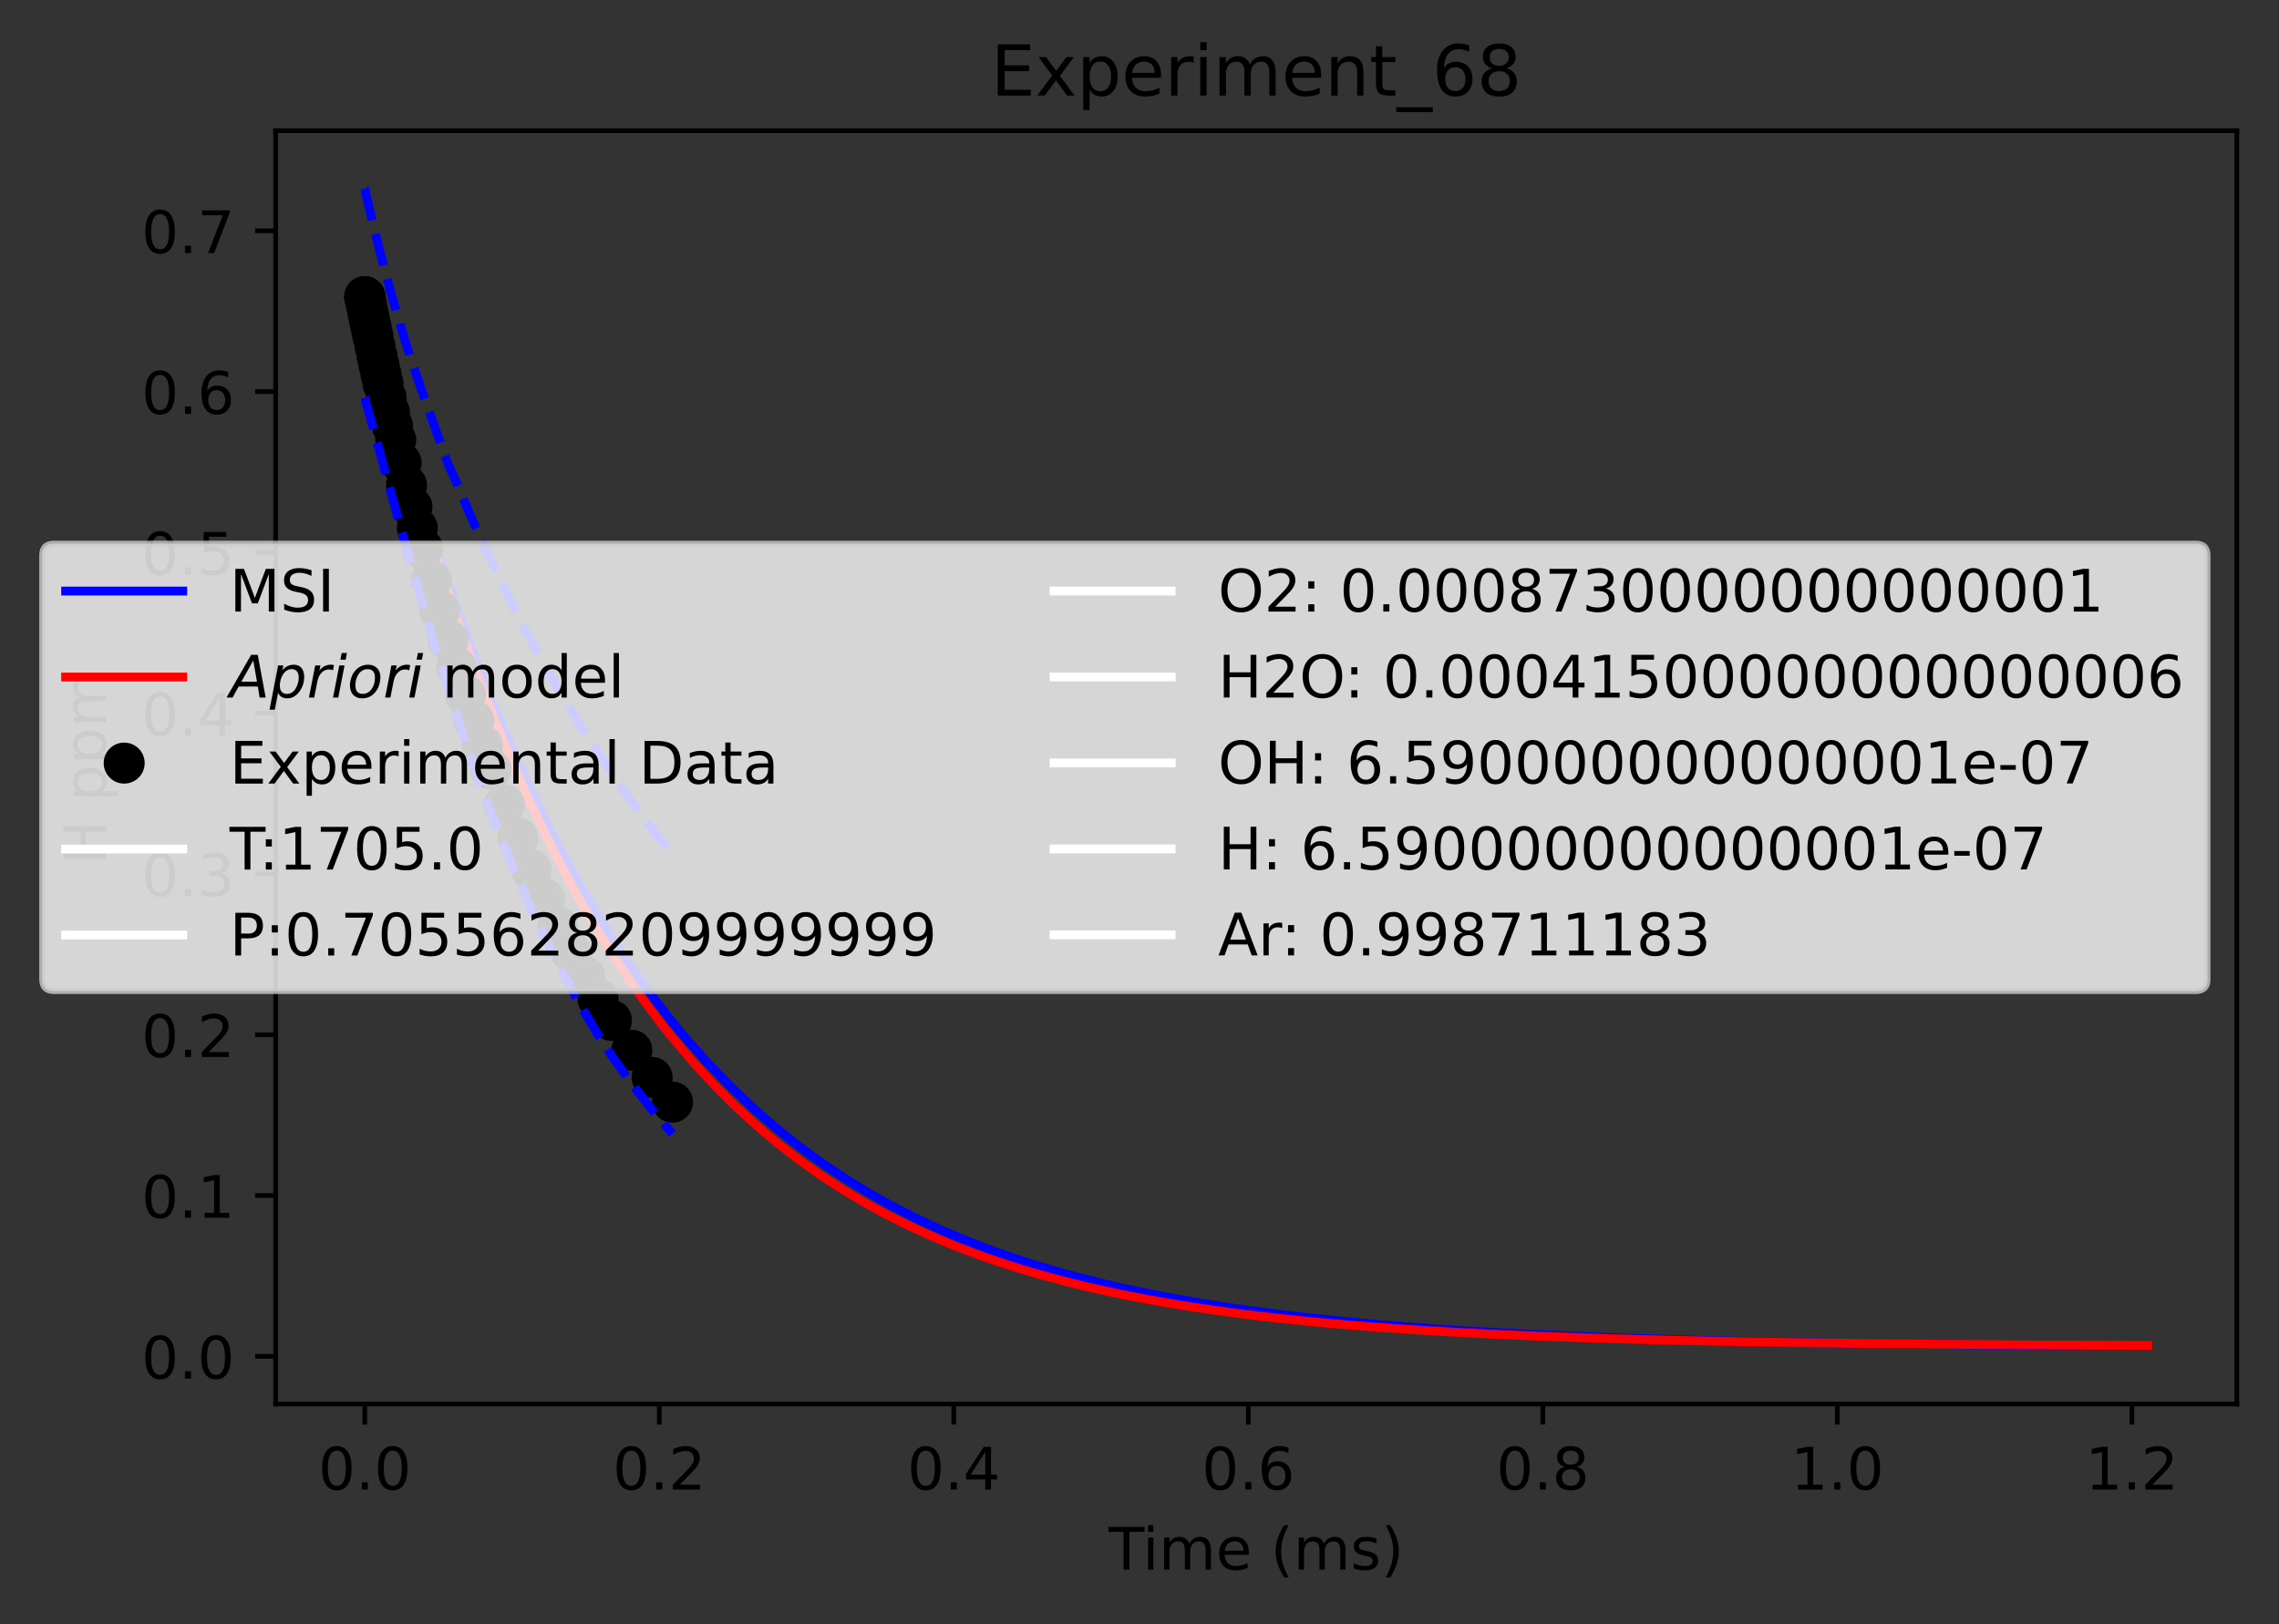 <?xml version="1.0" encoding="utf-8" standalone="no"?>
<!DOCTYPE svg PUBLIC "-//W3C//DTD SVG 1.1//EN"
  "http://www.w3.org/Graphics/SVG/1.1/DTD/svg11.dtd">
<!-- Created with matplotlib (https://matplotlib.org/) -->
<svg height="277.314pt" version="1.1" viewBox="0 0 389.056 277.314" width="389.056pt" xmlns="http://www.w3.org/2000/svg" xmlns:xlink="http://www.w3.org/1999/xlink">
 <rect x="0" y="0" width="389.056" height="277.314" fill="#333333" stroke="none"/>
 <defs>
  <style type="text/css">*{stroke-linecap:butt;stroke-linejoin:round;}</style>
 </defs>
 <g id="figure_1">
  <g id="patch_1">
   <path d="M 0 277.314 
L 389.056 277.314 
L 389.056 0 
L 0 0 
z
" style="fill:none;"/>
  </g>
  <g id="axes_1">
   <g id="patch_2">
    <path d="M 47.056 239.758 
L 381.856 239.758 
L 381.856 22.318 
L 47.056 22.318 
z
" style="fill:none;"/>
   </g>
   <g id="matplotlib.axis_1">
    <g id="xtick_1">
     <g id="line2d_1">
      <defs>
       <path d="M 0 0 
L 0 3.5 
" id="maa2bb8c67e" style="stroke:#000000;stroke-width:0.8;"/>
      </defs>
      <g>
       <use style="stroke:#000000;stroke-width:0.8;" x="62.274" xlink:href="#maa2bb8c67e" y="239.758"/>
      </g>
     </g>
     <g id="text_1">
      <!-- 0.0 -->
      <g transform="translate(54.323 254.357)scale(0.1 -0.1)">
       <defs>
        <path d="M 31.781 66.406 
Q 24.172 66.406 20.328 58.906 
Q 16.5 51.422 16.5 36.375 
Q 16.5 21.391 20.328 13.891 
Q 24.172 6.391 31.781 6.391 
Q 39.453 6.391 43.281 13.891 
Q 47.125 21.391 47.125 36.375 
Q 47.125 51.422 43.281 58.906 
Q 39.453 66.406 31.781 66.406 
z
M 31.781 74.219 
Q 44.047 74.219 50.516 64.516 
Q 56.984 54.828 56.984 36.375 
Q 56.984 17.969 50.516 8.266 
Q 44.047 -1.422 31.781 -1.422 
Q 19.531 -1.422 13.062 8.266 
Q 6.594 17.969 6.594 36.375 
Q 6.594 54.828 13.062 64.516 
Q 19.531 74.219 31.781 74.219 
z
" id="DejaVuSans-48"/>
        <path d="M 10.688 12.406 
L 21 12.406 
L 21 0 
L 10.688 0 
z
" id="DejaVuSans-46"/>
       </defs>
       <use xlink:href="#DejaVuSans-48"/>
       <use x="63.623" xlink:href="#DejaVuSans-46"/>
       <use x="95.41" xlink:href="#DejaVuSans-48"/>
      </g>
     </g>
    </g>
    <g id="xtick_2">
     <g id="line2d_2">
      <g>
       <use style="stroke:#000000;stroke-width:0.8;" x="112.551" xlink:href="#maa2bb8c67e" y="239.758"/>
      </g>
     </g>
     <g id="text_2">
      <!-- 0.2 -->
      <g transform="translate(104.6 254.357)scale(0.1 -0.1)">
       <defs>
        <path d="M 19.188 8.297 
L 53.609 8.297 
L 53.609 0 
L 7.328 0 
L 7.328 8.297 
Q 12.938 14.109 22.625 23.891 
Q 32.328 33.688 34.812 36.531 
Q 39.547 41.844 41.422 45.531 
Q 43.312 49.219 43.312 52.781 
Q 43.312 58.594 39.234 62.25 
Q 35.156 65.922 28.609 65.922 
Q 23.969 65.922 18.812 64.312 
Q 13.672 62.703 7.812 59.422 
L 7.812 69.391 
Q 13.766 71.781 18.938 73 
Q 24.125 74.219 28.422 74.219 
Q 39.75 74.219 46.484 68.547 
Q 53.219 62.891 53.219 53.422 
Q 53.219 48.922 51.531 44.891 
Q 49.859 40.875 45.406 35.406 
Q 44.188 33.984 37.641 27.219 
Q 31.109 20.453 19.188 8.297 
z
" id="DejaVuSans-50"/>
       </defs>
       <use xlink:href="#DejaVuSans-48"/>
       <use x="63.623" xlink:href="#DejaVuSans-46"/>
       <use x="95.41" xlink:href="#DejaVuSans-50"/>
      </g>
     </g>
    </g>
    <g id="xtick_3">
     <g id="line2d_3">
      <g>
       <use style="stroke:#000000;stroke-width:0.8;" x="162.828" xlink:href="#maa2bb8c67e" y="239.758"/>
      </g>
     </g>
     <g id="text_3">
      <!-- 0.4 -->
      <g transform="translate(154.877 254.357)scale(0.1 -0.1)">
       <defs>
        <path d="M 37.797 64.312 
L 12.891 25.391 
L 37.797 25.391 
z
M 35.203 72.906 
L 47.609 72.906 
L 47.609 25.391 
L 58.016 25.391 
L 58.016 17.188 
L 47.609 17.188 
L 47.609 0 
L 37.797 0 
L 37.797 17.188 
L 4.891 17.188 
L 4.891 26.703 
z
" id="DejaVuSans-52"/>
       </defs>
       <use xlink:href="#DejaVuSans-48"/>
       <use x="63.623" xlink:href="#DejaVuSans-46"/>
       <use x="95.41" xlink:href="#DejaVuSans-52"/>
      </g>
     </g>
    </g>
    <g id="xtick_4">
     <g id="line2d_4">
      <g>
       <use style="stroke:#000000;stroke-width:0.8;" x="213.105" xlink:href="#maa2bb8c67e" y="239.758"/>
      </g>
     </g>
     <g id="text_4">
      <!-- 0.6 -->
      <g transform="translate(205.154 254.357)scale(0.1 -0.1)">
       <defs>
        <path d="M 33.016 40.375 
Q 26.375 40.375 22.484 35.828 
Q 18.609 31.297 18.609 23.391 
Q 18.609 15.531 22.484 10.953 
Q 26.375 6.391 33.016 6.391 
Q 39.656 6.391 43.531 10.953 
Q 47.406 15.531 47.406 23.391 
Q 47.406 31.297 43.531 35.828 
Q 39.656 40.375 33.016 40.375 
z
M 52.594 71.297 
L 52.594 62.312 
Q 48.875 64.062 45.094 64.984 
Q 41.312 65.922 37.594 65.922 
Q 27.828 65.922 22.672 59.328 
Q 17.531 52.734 16.797 39.406 
Q 19.672 43.656 24.016 45.922 
Q 28.375 48.188 33.594 48.188 
Q 44.578 48.188 50.953 41.516 
Q 57.328 34.859 57.328 23.391 
Q 57.328 12.156 50.688 5.359 
Q 44.047 -1.422 33.016 -1.422 
Q 20.359 -1.422 13.672 8.266 
Q 6.984 17.969 6.984 36.375 
Q 6.984 53.656 15.188 63.938 
Q 23.391 74.219 37.203 74.219 
Q 40.922 74.219 44.703 73.484 
Q 48.484 72.75 52.594 71.297 
z
" id="DejaVuSans-54"/>
       </defs>
       <use xlink:href="#DejaVuSans-48"/>
       <use x="63.623" xlink:href="#DejaVuSans-46"/>
       <use x="95.41" xlink:href="#DejaVuSans-54"/>
      </g>
     </g>
    </g>
    <g id="xtick_5">
     <g id="line2d_5">
      <g>
       <use style="stroke:#000000;stroke-width:0.8;" x="263.382" xlink:href="#maa2bb8c67e" y="239.758"/>
      </g>
     </g>
     <g id="text_5">
      <!-- 0.8 -->
      <g transform="translate(255.431 254.357)scale(0.1 -0.1)">
       <defs>
        <path d="M 31.781 34.625 
Q 24.75 34.625 20.719 30.859 
Q 16.703 27.094 16.703 20.516 
Q 16.703 13.922 20.719 10.156 
Q 24.75 6.391 31.781 6.391 
Q 38.812 6.391 42.859 10.172 
Q 46.922 13.969 46.922 20.516 
Q 46.922 27.094 42.891 30.859 
Q 38.875 34.625 31.781 34.625 
z
M 21.922 38.812 
Q 15.578 40.375 12.031 44.719 
Q 8.5 49.078 8.5 55.328 
Q 8.5 64.062 14.719 69.141 
Q 20.953 74.219 31.781 74.219 
Q 42.672 74.219 48.875 69.141 
Q 55.078 64.062 55.078 55.328 
Q 55.078 49.078 51.531 44.719 
Q 48 40.375 41.703 38.812 
Q 48.828 37.156 52.797 32.312 
Q 56.781 27.484 56.781 20.516 
Q 56.781 9.906 50.312 4.234 
Q 43.844 -1.422 31.781 -1.422 
Q 19.734 -1.422 13.25 4.234 
Q 6.781 9.906 6.781 20.516 
Q 6.781 27.484 10.781 32.312 
Q 14.797 37.156 21.922 38.812 
z
M 18.312 54.391 
Q 18.312 48.734 21.844 45.562 
Q 25.391 42.391 31.781 42.391 
Q 38.141 42.391 41.719 45.562 
Q 45.312 48.734 45.312 54.391 
Q 45.312 60.062 41.719 63.234 
Q 38.141 66.406 31.781 66.406 
Q 25.391 66.406 21.844 63.234 
Q 18.312 60.062 18.312 54.391 
z
" id="DejaVuSans-56"/>
       </defs>
       <use xlink:href="#DejaVuSans-48"/>
       <use x="63.623" xlink:href="#DejaVuSans-46"/>
       <use x="95.41" xlink:href="#DejaVuSans-56"/>
      </g>
     </g>
    </g>
    <g id="xtick_6">
     <g id="line2d_6">
      <g>
       <use style="stroke:#000000;stroke-width:0.8;" x="313.659" xlink:href="#maa2bb8c67e" y="239.758"/>
      </g>
     </g>
     <g id="text_6">
      <!-- 1.0 -->
      <g transform="translate(305.707 254.357)scale(0.1 -0.1)">
       <defs>
        <path d="M 12.406 8.297 
L 28.516 8.297 
L 28.516 63.922 
L 10.984 60.406 
L 10.984 69.391 
L 28.422 72.906 
L 38.281 72.906 
L 38.281 8.297 
L 54.391 8.297 
L 54.391 0 
L 12.406 0 
z
" id="DejaVuSans-49"/>
       </defs>
       <use xlink:href="#DejaVuSans-49"/>
       <use x="63.623" xlink:href="#DejaVuSans-46"/>
       <use x="95.41" xlink:href="#DejaVuSans-48"/>
      </g>
     </g>
    </g>
    <g id="xtick_7">
     <g id="line2d_7">
      <g>
       <use style="stroke:#000000;stroke-width:0.8;" x="363.936" xlink:href="#maa2bb8c67e" y="239.758"/>
      </g>
     </g>
     <g id="text_7">
      <!-- 1.2 -->
      <g transform="translate(355.984 254.357)scale(0.1 -0.1)">
       <use xlink:href="#DejaVuSans-49"/>
       <use x="63.623" xlink:href="#DejaVuSans-46"/>
       <use x="95.41" xlink:href="#DejaVuSans-50"/>
      </g>
     </g>
    </g>
    <g id="text_8">
     <!-- Time (ms) -->
     <g transform="translate(189.257 268.035)scale(0.1 -0.1)">
      <defs>
       <path d="M -0.297 72.906 
L 61.375 72.906 
L 61.375 64.594 
L 35.5 64.594 
L 35.5 0 
L 25.594 0 
L 25.594 64.594 
L -0.297 64.594 
z
" id="DejaVuSans-84"/>
       <path d="M 9.422 54.688 
L 18.406 54.688 
L 18.406 0 
L 9.422 0 
z
M 9.422 75.984 
L 18.406 75.984 
L 18.406 64.594 
L 9.422 64.594 
z
" id="DejaVuSans-105"/>
       <path d="M 52 44.188 
Q 55.375 50.25 60.062 53.125 
Q 64.75 56 71.094 56 
Q 79.641 56 84.281 50.016 
Q 88.922 44.047 88.922 33.016 
L 88.922 0 
L 79.891 0 
L 79.891 32.719 
Q 79.891 40.578 77.094 44.375 
Q 74.312 48.188 68.609 48.188 
Q 61.625 48.188 57.562 43.547 
Q 53.516 38.922 53.516 30.906 
L 53.516 0 
L 44.484 0 
L 44.484 32.719 
Q 44.484 40.625 41.703 44.406 
Q 38.922 48.188 33.109 48.188 
Q 26.219 48.188 22.156 43.531 
Q 18.109 38.875 18.109 30.906 
L 18.109 0 
L 9.078 0 
L 9.078 54.688 
L 18.109 54.688 
L 18.109 46.188 
Q 21.188 51.219 25.484 53.609 
Q 29.781 56 35.688 56 
Q 41.656 56 45.828 52.969 
Q 50 49.953 52 44.188 
z
" id="DejaVuSans-109"/>
       <path d="M 56.203 29.594 
L 56.203 25.203 
L 14.891 25.203 
Q 15.484 15.922 20.484 11.062 
Q 25.484 6.203 34.422 6.203 
Q 39.594 6.203 44.453 7.469 
Q 49.312 8.734 54.109 11.281 
L 54.109 2.781 
Q 49.266 0.734 44.188 -0.344 
Q 39.109 -1.422 33.891 -1.422 
Q 20.797 -1.422 13.156 6.188 
Q 5.516 13.812 5.516 26.812 
Q 5.516 40.234 12.766 48.109 
Q 20.016 56 32.328 56 
Q 43.359 56 49.781 48.891 
Q 56.203 41.797 56.203 29.594 
z
M 47.219 32.234 
Q 47.125 39.594 43.094 43.984 
Q 39.062 48.391 32.422 48.391 
Q 24.906 48.391 20.391 44.141 
Q 15.875 39.891 15.188 32.172 
z
" id="DejaVuSans-101"/>
       <path id="DejaVuSans-32"/>
       <path d="M 31 75.875 
Q 24.469 64.656 21.281 53.656 
Q 18.109 42.672 18.109 31.391 
Q 18.109 20.125 21.312 9.062 
Q 24.516 -2 31 -13.188 
L 23.188 -13.188 
Q 15.875 -1.703 12.234 9.375 
Q 8.594 20.453 8.594 31.391 
Q 8.594 42.281 12.203 53.312 
Q 15.828 64.359 23.188 75.875 
z
" id="DejaVuSans-40"/>
       <path d="M 44.281 53.078 
L 44.281 44.578 
Q 40.484 46.531 36.375 47.5 
Q 32.281 48.484 27.875 48.484 
Q 21.188 48.484 17.844 46.438 
Q 14.5 44.391 14.5 40.281 
Q 14.5 37.156 16.891 35.375 
Q 19.281 33.594 26.516 31.984 
L 29.594 31.297 
Q 39.156 29.25 43.188 25.516 
Q 47.219 21.781 47.219 15.094 
Q 47.219 7.469 41.188 3.016 
Q 35.156 -1.422 24.609 -1.422 
Q 20.219 -1.422 15.453 -0.562 
Q 10.688 0.297 5.422 2 
L 5.422 11.281 
Q 10.406 8.688 15.234 7.391 
Q 20.062 6.109 24.812 6.109 
Q 31.156 6.109 34.562 8.281 
Q 37.984 10.453 37.984 14.406 
Q 37.984 18.062 35.516 20.016 
Q 33.062 21.969 24.703 23.781 
L 21.578 24.516 
Q 13.234 26.266 9.516 29.906 
Q 5.812 33.547 5.812 39.891 
Q 5.812 47.609 11.281 51.797 
Q 16.75 56 26.812 56 
Q 31.781 56 36.172 55.266 
Q 40.578 54.547 44.281 53.078 
z
" id="DejaVuSans-115"/>
       <path d="M 8.016 75.875 
L 15.828 75.875 
Q 23.141 64.359 26.781 53.312 
Q 30.422 42.281 30.422 31.391 
Q 30.422 20.453 26.781 9.375 
Q 23.141 -1.703 15.828 -13.188 
L 8.016 -13.188 
Q 14.5 -2 17.703 9.062 
Q 20.906 20.125 20.906 31.391 
Q 20.906 42.672 17.703 53.656 
Q 14.5 64.656 8.016 75.875 
z
" id="DejaVuSans-41"/>
      </defs>
      <use xlink:href="#DejaVuSans-84"/>
      <use x="57.959" xlink:href="#DejaVuSans-105"/>
      <use x="85.742" xlink:href="#DejaVuSans-109"/>
      <use x="183.154" xlink:href="#DejaVuSans-101"/>
      <use x="244.678" xlink:href="#DejaVuSans-32"/>
      <use x="276.465" xlink:href="#DejaVuSans-40"/>
      <use x="315.479" xlink:href="#DejaVuSans-109"/>
      <use x="412.891" xlink:href="#DejaVuSans-115"/>
      <use x="464.99" xlink:href="#DejaVuSans-41"/>
     </g>
    </g>
   </g>
   <g id="matplotlib.axis_2">
    <g id="ytick_1">
     <g id="line2d_8">
      <defs>
       <path d="M 0 0 
L -3.5 0 
" id="m2098cb3e94" style="stroke:#000000;stroke-width:0.8;"/>
      </defs>
      <g>
       <use style="stroke:#000000;stroke-width:0.8;" x="47.056" xlink:href="#m2098cb3e94" y="231.609"/>
      </g>
     </g>
     <g id="text_9">
      <!-- 0.0 -->
      <g transform="translate(24.153 235.408)scale(0.1 -0.1)">
       <use xlink:href="#DejaVuSans-48"/>
       <use x="63.623" xlink:href="#DejaVuSans-46"/>
       <use x="95.41" xlink:href="#DejaVuSans-48"/>
      </g>
     </g>
    </g>
    <g id="ytick_2">
     <g id="line2d_9">
      <g>
       <use style="stroke:#000000;stroke-width:0.8;" x="47.056" xlink:href="#m2098cb3e94" y="204.152"/>
      </g>
     </g>
     <g id="text_10">
      <!-- 0.1 -->
      <g transform="translate(24.153 207.951)scale(0.1 -0.1)">
       <use xlink:href="#DejaVuSans-48"/>
       <use x="63.623" xlink:href="#DejaVuSans-46"/>
       <use x="95.41" xlink:href="#DejaVuSans-49"/>
      </g>
     </g>
    </g>
    <g id="ytick_3">
     <g id="line2d_10">
      <g>
       <use style="stroke:#000000;stroke-width:0.8;" x="47.056" xlink:href="#m2098cb3e94" y="176.695"/>
      </g>
     </g>
     <g id="text_11">
      <!-- 0.2 -->
      <g transform="translate(24.153 180.495)scale(0.1 -0.1)">
       <use xlink:href="#DejaVuSans-48"/>
       <use x="63.623" xlink:href="#DejaVuSans-46"/>
       <use x="95.41" xlink:href="#DejaVuSans-50"/>
      </g>
     </g>
    </g>
    <g id="ytick_4">
     <g id="line2d_11">
      <g>
       <use style="stroke:#000000;stroke-width:0.8;" x="47.056" xlink:href="#m2098cb3e94" y="149.239"/>
      </g>
     </g>
     <g id="text_12">
      <!-- 0.3 -->
      <g transform="translate(24.153 153.038)scale(0.1 -0.1)">
       <defs>
        <path d="M 40.578 39.312 
Q 47.656 37.797 51.625 33 
Q 55.609 28.219 55.609 21.188 
Q 55.609 10.406 48.188 4.484 
Q 40.766 -1.422 27.094 -1.422 
Q 22.516 -1.422 17.656 -0.516 
Q 12.797 0.391 7.625 2.203 
L 7.625 11.719 
Q 11.719 9.328 16.594 8.109 
Q 21.484 6.891 26.812 6.891 
Q 36.078 6.891 40.938 10.547 
Q 45.797 14.203 45.797 21.188 
Q 45.797 27.641 41.281 31.266 
Q 36.766 34.906 28.719 34.906 
L 20.219 34.906 
L 20.219 43.016 
L 29.109 43.016 
Q 36.375 43.016 40.234 45.922 
Q 44.094 48.828 44.094 54.297 
Q 44.094 59.906 40.109 62.906 
Q 36.141 65.922 28.719 65.922 
Q 24.656 65.922 20.016 65.031 
Q 15.375 64.156 9.812 62.312 
L 9.812 71.094 
Q 15.438 72.656 20.344 73.438 
Q 25.25 74.219 29.594 74.219 
Q 40.828 74.219 47.359 69.109 
Q 53.906 64.016 53.906 55.328 
Q 53.906 49.266 50.438 45.094 
Q 46.969 40.922 40.578 39.312 
z
" id="DejaVuSans-51"/>
       </defs>
       <use xlink:href="#DejaVuSans-48"/>
       <use x="63.623" xlink:href="#DejaVuSans-46"/>
       <use x="95.41" xlink:href="#DejaVuSans-51"/>
      </g>
     </g>
    </g>
    <g id="ytick_5">
     <g id="line2d_12">
      <g>
       <use style="stroke:#000000;stroke-width:0.8;" x="47.056" xlink:href="#m2098cb3e94" y="121.782"/>
      </g>
     </g>
     <g id="text_13">
      <!-- 0.4 -->
      <g transform="translate(24.153 125.581)scale(0.1 -0.1)">
       <use xlink:href="#DejaVuSans-48"/>
       <use x="63.623" xlink:href="#DejaVuSans-46"/>
       <use x="95.41" xlink:href="#DejaVuSans-52"/>
      </g>
     </g>
    </g>
    <g id="ytick_6">
     <g id="line2d_13">
      <g>
       <use style="stroke:#000000;stroke-width:0.8;" x="47.056" xlink:href="#m2098cb3e94" y="94.326"/>
      </g>
     </g>
     <g id="text_14">
      <!-- 0.5 -->
      <g transform="translate(24.153 98.125)scale(0.1 -0.1)">
       <defs>
        <path d="M 10.797 72.906 
L 49.516 72.906 
L 49.516 64.594 
L 19.828 64.594 
L 19.828 46.734 
Q 21.969 47.469 24.109 47.828 
Q 26.266 48.188 28.422 48.188 
Q 40.625 48.188 47.75 41.5 
Q 54.891 34.812 54.891 23.391 
Q 54.891 11.625 47.562 5.094 
Q 40.234 -1.422 26.906 -1.422 
Q 22.312 -1.422 17.547 -0.641 
Q 12.797 0.141 7.719 1.703 
L 7.719 11.625 
Q 12.109 9.234 16.797 8.062 
Q 21.484 6.891 26.703 6.891 
Q 35.156 6.891 40.078 11.328 
Q 45.016 15.766 45.016 23.391 
Q 45.016 31 40.078 35.438 
Q 35.156 39.891 26.703 39.891 
Q 22.75 39.891 18.812 39.016 
Q 14.891 38.141 10.797 36.281 
z
" id="DejaVuSans-53"/>
       </defs>
       <use xlink:href="#DejaVuSans-48"/>
       <use x="63.623" xlink:href="#DejaVuSans-46"/>
       <use x="95.41" xlink:href="#DejaVuSans-53"/>
      </g>
     </g>
    </g>
    <g id="ytick_7">
     <g id="line2d_14">
      <g>
       <use style="stroke:#000000;stroke-width:0.8;" x="47.056" xlink:href="#m2098cb3e94" y="66.869"/>
      </g>
     </g>
     <g id="text_15">
      <!-- 0.6 -->
      <g transform="translate(24.153 70.668)scale(0.1 -0.1)">
       <use xlink:href="#DejaVuSans-48"/>
       <use x="63.623" xlink:href="#DejaVuSans-46"/>
       <use x="95.41" xlink:href="#DejaVuSans-54"/>
      </g>
     </g>
    </g>
    <g id="ytick_8">
     <g id="line2d_15">
      <g>
       <use style="stroke:#000000;stroke-width:0.8;" x="47.056" xlink:href="#m2098cb3e94" y="39.413"/>
      </g>
     </g>
     <g id="text_16">
      <!-- 0.7 -->
      <g transform="translate(24.153 43.212)scale(0.1 -0.1)">
       <defs>
        <path d="M 8.203 72.906 
L 55.078 72.906 
L 55.078 68.703 
L 28.609 0 
L 18.312 0 
L 43.219 64.594 
L 8.203 64.594 
z
" id="DejaVuSans-55"/>
       </defs>
       <use xlink:href="#DejaVuSans-48"/>
       <use x="63.623" xlink:href="#DejaVuSans-46"/>
       <use x="95.41" xlink:href="#DejaVuSans-55"/>
      </g>
     </g>
    </g>
    <g id="text_17">
     <!-- H ppm -->
     <g transform="translate(18.073 147.606)rotate(-90)scale(0.1 -0.1)">
      <defs>
       <path d="M 9.812 72.906 
L 19.672 72.906 
L 19.672 43.016 
L 55.516 43.016 
L 55.516 72.906 
L 65.375 72.906 
L 65.375 0 
L 55.516 0 
L 55.516 34.719 
L 19.672 34.719 
L 19.672 0 
L 9.812 0 
z
" id="DejaVuSans-72"/>
       <path d="M 18.109 8.203 
L 18.109 -20.797 
L 9.078 -20.797 
L 9.078 54.688 
L 18.109 54.688 
L 18.109 46.391 
Q 20.953 51.266 25.266 53.625 
Q 29.594 56 35.594 56 
Q 45.562 56 51.781 48.094 
Q 58.016 40.188 58.016 27.297 
Q 58.016 14.406 51.781 6.484 
Q 45.562 -1.422 35.594 -1.422 
Q 29.594 -1.422 25.266 0.953 
Q 20.953 3.328 18.109 8.203 
z
M 48.688 27.297 
Q 48.688 37.203 44.609 42.844 
Q 40.531 48.484 33.406 48.484 
Q 26.266 48.484 22.188 42.844 
Q 18.109 37.203 18.109 27.297 
Q 18.109 17.391 22.188 11.75 
Q 26.266 6.109 33.406 6.109 
Q 40.531 6.109 44.609 11.75 
Q 48.688 17.391 48.688 27.297 
z
" id="DejaVuSans-112"/>
      </defs>
      <use xlink:href="#DejaVuSans-72"/>
      <use x="75.195" xlink:href="#DejaVuSans-32"/>
      <use x="106.982" xlink:href="#DejaVuSans-112"/>
      <use x="170.459" xlink:href="#DejaVuSans-112"/>
      <use x="233.936" xlink:href="#DejaVuSans-109"/>
     </g>
    </g>
   </g>
   <g id="line2d_16">
    <path clip-path="url(#p610f8a9142)" d="M 62.274 50.944 
L 62.275 50.947 
L 62.281 50.972 
L 62.288 50.997 
L 62.3 51.045 
L 62.321 51.131 
L 62.359 51.28 
L 62.425 51.545 
L 62.556 52.067 
L 62.763 52.884 
L 62.97 53.698 
L 63.176 54.509 
L 63.383 55.315 
L 63.622 56.245 
L 63.861 57.169 
L 64.1 58.089 
L 64.493 59.586 
L 64.885 61.07 
L 65.277 62.542 
L 65.67 64.001 
L 66.297 66.307 
L 66.924 68.581 
L 67.552 70.824 
L 68.81 75.229 
L 70.068 79.512 
L 71.326 83.678 
L 72.584 87.728 
L 73.842 91.666 
L 75.1 95.495 
L 76.358 99.219 
L 77.617 102.84 
L 79.693 108.599 
L 81.77 114.097 
L 83.847 119.347 
L 85.923 124.359 
L 88 129.145 
L 90.077 133.713 
L 92.154 138.075 
L 94.23 142.239 
L 96.307 146.215 
L 99.792 152.486 
L 102.205 156.55 
L 104.618 160.401 
L 107.031 164.05 
L 109.444 167.507 
L 111.857 170.783 
L 114.27 173.886 
L 116.682 176.827 
L 120.65 181.33 
L 124.617 185.451 
L 128.585 189.222 
L 132.552 192.673 
L 136.519 195.831 
L 140.487 198.72 
L 144.454 201.364 
L 148.422 203.784 
L 152.389 205.998 
L 156.357 208.024 
L 160.324 209.879 
L 164.291 211.576 
L 168.259 213.129 
L 172.226 214.55 
L 176.194 215.851 
L 180.161 217.041 
L 184.129 218.131 
L 188.096 219.129 
L 192.063 220.042 
L 196.031 220.878 
L 199.998 221.643 
L 203.966 222.343 
L 207.933 222.985 
L 211.9 223.572 
L 215.868 224.11 
L 219.835 224.603 
L 223.803 225.055 
L 227.77 225.468 
L 231.738 225.847 
L 235.705 226.194 
L 239.672 226.512 
L 243.64 226.804 
L 247.607 227.072 
L 251.575 227.317 
L 257.592 227.651 
L 263.61 227.944 
L 269.628 228.201 
L 275.645 228.427 
L 281.663 228.626 
L 287.68 228.801 
L 293.698 228.955 
L 299.716 229.091 
L 305.733 229.211 
L 311.751 229.317 
L 317.769 229.412 
L 323.786 229.495 
L 329.804 229.569 
L 335.821 229.635 
L 341.839 229.694 
L 347.857 229.747 
L 353.874 229.794 
L 359.892 229.836 
L 365.91 229.874 
" style="fill:none;stroke:#0000ff;stroke-linecap:square;stroke-width:1.5;"/>
   </g>
   <g id="line2d_17">
    <path clip-path="url(#p610f8a9142)" d="M 62.274 50.67 
L 62.275 50.672 
L 62.281 50.697 
L 62.287 50.722 
L 62.298 50.769 
L 62.319 50.854 
L 62.354 51.002 
L 62.417 51.263 
L 62.541 51.778 
L 62.738 52.595 
L 62.936 53.409 
L 63.134 54.219 
L 63.331 55.025 
L 63.559 55.948 
L 63.786 56.867 
L 64.013 57.78 
L 64.39 59.281 
L 64.766 60.768 
L 65.142 62.243 
L 65.518 63.705 
L 66.117 66.006 
L 66.715 68.275 
L 67.314 70.513 
L 68.496 74.839 
L 69.677 79.047 
L 70.858 83.142 
L 72.04 87.126 
L 73.221 91.002 
L 74.402 94.773 
L 75.584 98.442 
L 76.765 102.011 
L 78.766 107.839 
L 80.767 113.401 
L 82.768 118.71 
L 84.769 123.777 
L 86.77 128.614 
L 88.771 133.231 
L 90.772 137.637 
L 92.773 141.843 
L 94.774 145.858 
L 98.11 152.147 
L 100.415 156.216 
L 102.721 160.072 
L 105.026 163.727 
L 107.331 167.19 
L 109.637 170.472 
L 111.942 173.582 
L 114.247 176.529 
L 117.972 180.967 
L 121.696 185.036 
L 125.421 188.765 
L 129.145 192.184 
L 132.87 195.319 
L 136.595 198.191 
L 140.319 200.825 
L 144.044 203.239 
L 147.768 205.452 
L 151.493 207.48 
L 155.217 209.34 
L 158.942 211.044 
L 162.666 212.606 
L 166.391 214.039 
L 170.116 215.351 
L 173.84 216.555 
L 177.565 217.658 
L 181.289 218.67 
L 185.014 219.597 
L 188.738 220.447 
L 192.463 221.227 
L 196.187 221.941 
L 199.912 222.596 
L 203.637 223.197 
L 207.361 223.748 
L 211.086 224.253 
L 214.81 224.716 
L 218.535 225.141 
L 222.259 225.531 
L 225.984 225.888 
L 229.708 226.216 
L 233.433 226.517 
L 237.158 226.792 
L 242.779 227.166 
L 248.4 227.495 
L 254.021 227.783 
L 259.642 228.037 
L 265.263 228.26 
L 270.884 228.456 
L 276.505 228.629 
L 282.126 228.78 
L 287.747 228.914 
L 293.368 229.032 
L 298.99 229.136 
L 304.611 229.228 
L 310.232 229.309 
L 315.853 229.381 
L 321.474 229.444 
L 327.095 229.501 
L 332.716 229.551 
L 338.337 229.595 
L 343.958 229.635 
L 349.579 229.67 
L 358.109 229.717 
L 366.638 229.756 
" style="fill:none;stroke:#ff0000;stroke-linecap:square;stroke-width:1.5;"/>
   </g>
   <g id="line2d_18">
    <defs>
     <path d="M 0 3 
C 0.796 3 1.559 2.684 2.121 2.121 
C 2.684 1.559 3 0.796 3 0 
C 3 -0.796 2.684 -1.559 2.121 -2.121 
C 1.559 -2.684 0.796 -3 0 -3 
C -0.796 -3 -1.559 -2.684 -2.121 -2.121 
C -2.684 -1.559 -3 -0.796 -3 0 
C -3 0.796 -2.684 1.559 -2.121 2.121 
C -1.559 2.684 -0.796 3 0 3 
z
" id="m57f05dc809" style="stroke:#000000;"/>
    </defs>
    <g clip-path="url(#p610f8a9142)">
     <use style="stroke:#000000;" x="62.274" xlink:href="#m57f05dc809" y="50.67"/>
     <use style="stroke:#000000;" x="62.275" xlink:href="#m57f05dc809" y="50.672"/>
     <use style="stroke:#000000;" x="62.28" xlink:href="#m57f05dc809" y="50.695"/>
     <use style="stroke:#000000;" x="62.284" xlink:href="#m57f05dc809" y="50.718"/>
     <use style="stroke:#000000;" x="62.293" xlink:href="#m57f05dc809" y="50.763"/>
     <use style="stroke:#000000;" x="62.309" xlink:href="#m57f05dc809" y="50.843"/>
     <use style="stroke:#000000;" x="62.337" xlink:href="#m57f05dc809" y="50.983"/>
     <use style="stroke:#000000;" x="62.387" xlink:href="#m57f05dc809" y="51.231"/>
     <use style="stroke:#000000;" x="62.485" xlink:href="#m57f05dc809" y="51.712"/>
     <use style="stroke:#000000;" x="62.651" xlink:href="#m57f05dc809" y="52.533"/>
     <use style="stroke:#000000;" x="62.817" xlink:href="#m57f05dc809" y="53.351"/>
     <use style="stroke:#000000;" x="62.984" xlink:href="#m57f05dc809" y="54.165"/>
     <use style="stroke:#000000;" x="63.15" xlink:href="#m57f05dc809" y="54.975"/>
     <use style="stroke:#000000;" x="63.331" xlink:href="#m57f05dc809" y="55.851"/>
     <use style="stroke:#000000;" x="63.512" xlink:href="#m57f05dc809" y="56.723"/>
     <use style="stroke:#000000;" x="63.693" xlink:href="#m57f05dc809" y="57.59"/>
     <use style="stroke:#000000;" x="64.031" xlink:href="#m57f05dc809" y="59.198"/>
     <use style="stroke:#000000;" x="64.368" xlink:href="#m57f05dc809" y="60.792"/>
     <use style="stroke:#000000;" x="64.706" xlink:href="#m57f05dc809" y="62.37"/>
     <use style="stroke:#000000;" x="65.044" xlink:href="#m57f05dc809" y="63.934"/>
     <use style="stroke:#000000;" x="65.382" xlink:href="#m57f05dc809" y="65.483"/>
     <use style="stroke:#000000;" x="65.926" xlink:href="#m57f05dc809" y="67.948"/>
     <use style="stroke:#000000;" x="66.47" xlink:href="#m57f05dc809" y="70.376"/>
     <use style="stroke:#000000;" x="67.014" xlink:href="#m57f05dc809" y="72.767"/>
     <use style="stroke:#000000;" x="67.558" xlink:href="#m57f05dc809" y="75.123"/>
     <use style="stroke:#000000;" x="68.48" xlink:href="#m57f05dc809" y="79.034"/>
     <use style="stroke:#000000;" x="69.401" xlink:href="#m57f05dc809" y="82.847"/>
     <use style="stroke:#000000;" x="70.323" xlink:href="#m57f05dc809" y="86.563"/>
     <use style="stroke:#000000;" x="71.245" xlink:href="#m57f05dc809" y="90.186"/>
     <use style="stroke:#000000;" x="72.166" xlink:href="#m57f05dc809" y="93.717"/>
     <use style="stroke:#000000;" x="73.623" xlink:href="#m57f05dc809" y="99.116"/>
     <use style="stroke:#000000;" x="75.079" xlink:href="#m57f05dc809" y="104.302"/>
     <use style="stroke:#000000;" x="76.536" xlink:href="#m57f05dc809" y="109.282"/>
     <use style="stroke:#000000;" x="77.992" xlink:href="#m57f05dc809" y="114.065"/>
     <use style="stroke:#000000;" x="79.449" xlink:href="#m57f05dc809" y="118.658"/>
     <use style="stroke:#000000;" x="80.905" xlink:href="#m57f05dc809" y="123.069"/>
     <use style="stroke:#000000;" x="82.362" xlink:href="#m57f05dc809" y="127.305"/>
     <use style="stroke:#000000;" x="83.818" xlink:href="#m57f05dc809" y="131.373"/>
     <use style="stroke:#000000;" x="86.104" xlink:href="#m57f05dc809" y="137.433"/>
     <use style="stroke:#000000;" x="88.389" xlink:href="#m57f05dc809" y="143.12"/>
     <use style="stroke:#000000;" x="90.674" xlink:href="#m57f05dc809" y="148.457"/>
     <use style="stroke:#000000;" x="92.96" xlink:href="#m57f05dc809" y="153.465"/>
     <use style="stroke:#000000;" x="95.245" xlink:href="#m57f05dc809" y="158.165"/>
     <use style="stroke:#000000;" x="97.531" xlink:href="#m57f05dc809" y="162.574"/>
     <use style="stroke:#000000;" x="99.816" xlink:href="#m57f05dc809" y="166.713"/>
     <use style="stroke:#000000;" x="102.101" xlink:href="#m57f05dc809" y="170.595"/>
     <use style="stroke:#000000;" x="104.387" xlink:href="#m57f05dc809" y="174.239"/>
     <use style="stroke:#000000;" x="107.859" xlink:href="#m57f05dc809" y="179.35"/>
     <use style="stroke:#000000;" x="111.332" xlink:href="#m57f05dc809" y="183.989"/>
     <use style="stroke:#000000;" x="114.805" xlink:href="#m57f05dc809" y="188.2"/>
    </g>
   </g>
   <g id="line2d_19">
    <path clip-path="url(#p610f8a9142)" d="M 62.274 32.202 
L 62.275 32.204 
L 62.28 32.224 
L 62.284 32.245 
L 62.293 32.285 
L 62.309 32.356 
L 62.337 32.481 
L 62.387 32.701 
L 62.485 33.128 
L 62.651 33.854 
L 62.817 34.575 
L 62.984 35.29 
L 63.15 35.998 
L 63.331 36.763 
L 63.512 37.52 
L 63.693 38.271 
L 64.031 39.63 
L 64.368 40.999 
L 64.706 42.354 
L 65.044 43.675 
L 65.382 44.97 
L 65.926 47.011 
L 66.47 48.998 
L 67.014 50.946 
L 67.558 52.811 
L 68.48 55.937 
L 69.401 58.953 
L 70.323 61.818 
L 71.245 64.464 
L 72.166 67.172 
L 73.623 71.311 
L 75.079 75.307 
L 76.536 79.34 
L 77.992 82.54 
L 79.449 86.015 
L 80.905 89.389 
L 82.362 92.627 
L 83.818 95.704 
L 86.104 100.391 
L 88.389 105.219 
L 90.674 109.357 
L 92.96 113.663 
L 95.245 117.563 
L 97.531 121.279 
L 99.816 125.134 
L 102.101 128.462 
L 104.387 131.848 
L 107.859 136.95 
L 111.332 141.584 
L 114.805 145.906 
" style="fill:none;stroke:#0000ff;stroke-dasharray:5.55,2.4;stroke-dashoffset:0;stroke-width:1.5;"/>
   </g>
   <g id="line2d_20">
    <path clip-path="url(#p610f8a9142)" d="M 62.274 67.925 
L 62.275 67.927 
L 62.28 67.944 
L 62.284 67.96 
L 62.293 67.993 
L 62.309 68.051 
L 62.337 68.152 
L 62.387 68.332 
L 62.485 68.681 
L 62.651 69.281 
L 62.817 69.881 
L 62.984 70.482 
L 63.15 71.084 
L 63.331 71.736 
L 63.512 72.389 
L 63.693 73.044 
L 64.031 74.287 
L 64.368 75.503 
L 64.706 76.714 
L 65.044 77.936 
L 65.382 79.163 
L 65.926 81.132 
L 66.47 83.107 
L 67.014 85.072 
L 67.558 87.062 
L 68.48 90.336 
L 69.401 93.595 
L 70.323 96.871 
L 71.245 100.205 
L 72.166 103.349 
L 73.623 108.234 
L 75.079 112.964 
L 76.536 117.389 
L 77.992 122.168 
L 79.449 126.531 
L 80.905 130.693 
L 82.362 134.765 
L 83.818 138.758 
L 86.104 144.627 
L 88.389 149.923 
L 90.674 155.214 
L 92.96 159.976 
L 95.245 164.587 
L 97.531 168.878 
L 99.816 172.87 
L 102.101 176.734 
L 104.387 180.253 
L 107.859 185.071 
L 111.332 189.543 
L 114.805 193.605 
" style="fill:none;stroke:#0000ff;stroke-dasharray:5.55,2.4;stroke-dashoffset:0;stroke-width:1.5;"/>
   </g>
   <g id="line2d_21"/>
   <g id="line2d_22"/>
   <g id="line2d_23"/>
   <g id="line2d_24"/>
   <g id="line2d_25"/>
   <g id="line2d_26"/>
   <g id="line2d_27"/>
   <g id="patch_3">
    <path d="M 47.056 239.758 
L 47.056 22.318 
" style="fill:none;stroke:#000000;stroke-linecap:square;stroke-linejoin:miter;stroke-width:0.8;"/>
   </g>
   <g id="patch_4">
    <path d="M 381.856 239.758 
L 381.856 22.318 
" style="fill:none;stroke:#000000;stroke-linecap:square;stroke-linejoin:miter;stroke-width:0.8;"/>
   </g>
   <g id="patch_5">
    <path d="M 47.056 239.758 
L 381.856 239.758 
" style="fill:none;stroke:#000000;stroke-linecap:square;stroke-linejoin:miter;stroke-width:0.8;"/>
   </g>
   <g id="patch_6">
    <path d="M 47.056 22.318 
L 381.856 22.318 
" style="fill:none;stroke:#000000;stroke-linecap:square;stroke-linejoin:miter;stroke-width:0.8;"/>
   </g>
   <g id="text_18">
    <!-- Experiment_68 -->
    <g transform="translate(169.153 16.318)scale(0.12 -0.12)">
     <defs>
      <path d="M 9.812 72.906 
L 55.906 72.906 
L 55.906 64.594 
L 19.672 64.594 
L 19.672 43.016 
L 54.391 43.016 
L 54.391 34.719 
L 19.672 34.719 
L 19.672 8.297 
L 56.781 8.297 
L 56.781 0 
L 9.812 0 
z
" id="DejaVuSans-69"/>
      <path d="M 54.891 54.688 
L 35.109 28.078 
L 55.906 0 
L 45.312 0 
L 29.391 21.484 
L 13.484 0 
L 2.875 0 
L 24.125 28.609 
L 4.688 54.688 
L 15.281 54.688 
L 29.781 35.203 
L 44.281 54.688 
z
" id="DejaVuSans-120"/>
      <path d="M 41.109 46.297 
Q 39.594 47.172 37.812 47.578 
Q 36.031 48 33.891 48 
Q 26.266 48 22.188 43.047 
Q 18.109 38.094 18.109 28.812 
L 18.109 0 
L 9.078 0 
L 9.078 54.688 
L 18.109 54.688 
L 18.109 46.188 
Q 20.953 51.172 25.484 53.578 
Q 30.031 56 36.531 56 
Q 37.453 56 38.578 55.875 
Q 39.703 55.766 41.062 55.516 
z
" id="DejaVuSans-114"/>
      <path d="M 54.891 33.016 
L 54.891 0 
L 45.906 0 
L 45.906 32.719 
Q 45.906 40.484 42.875 44.328 
Q 39.844 48.188 33.797 48.188 
Q 26.516 48.188 22.312 43.547 
Q 18.109 38.922 18.109 30.906 
L 18.109 0 
L 9.078 0 
L 9.078 54.688 
L 18.109 54.688 
L 18.109 46.188 
Q 21.344 51.125 25.703 53.562 
Q 30.078 56 35.797 56 
Q 45.219 56 50.047 50.172 
Q 54.891 44.344 54.891 33.016 
z
" id="DejaVuSans-110"/>
      <path d="M 18.312 70.219 
L 18.312 54.688 
L 36.812 54.688 
L 36.812 47.703 
L 18.312 47.703 
L 18.312 18.016 
Q 18.312 11.328 20.141 9.422 
Q 21.969 7.516 27.594 7.516 
L 36.812 7.516 
L 36.812 0 
L 27.594 0 
Q 17.188 0 13.234 3.875 
Q 9.281 7.766 9.281 18.016 
L 9.281 47.703 
L 2.688 47.703 
L 2.688 54.688 
L 9.281 54.688 
L 9.281 70.219 
z
" id="DejaVuSans-116"/>
      <path d="M 50.984 -16.609 
L 50.984 -23.578 
L -0.984 -23.578 
L -0.984 -16.609 
z
" id="DejaVuSans-95"/>
     </defs>
     <use xlink:href="#DejaVuSans-69"/>
     <use x="63.184" xlink:href="#DejaVuSans-120"/>
     <use x="122.363" xlink:href="#DejaVuSans-112"/>
     <use x="185.84" xlink:href="#DejaVuSans-101"/>
     <use x="247.363" xlink:href="#DejaVuSans-114"/>
     <use x="288.477" xlink:href="#DejaVuSans-105"/>
     <use x="316.26" xlink:href="#DejaVuSans-109"/>
     <use x="413.672" xlink:href="#DejaVuSans-101"/>
     <use x="475.195" xlink:href="#DejaVuSans-110"/>
     <use x="538.574" xlink:href="#DejaVuSans-116"/>
     <use x="577.783" xlink:href="#DejaVuSans-95"/>
     <use x="627.783" xlink:href="#DejaVuSans-54"/>
     <use x="691.406" xlink:href="#DejaVuSans-56"/>
    </g>
   </g>
   <g id="legend_1">
    <g id="patch_7">
     <path d="M 9.2 169.244 
L 374.856 169.244 
Q 376.856 169.244 376.856 167.244 
L 376.856 94.832 
Q 376.856 92.832 374.856 92.832 
L 9.2 92.832 
Q 7.2 92.832 7.2 94.832 
L 7.2 167.244 
Q 7.2 169.244 9.2 169.244 
z
" style="fill:#ffffff;opacity:0.8;stroke:#cccccc;stroke-linejoin:miter;"/>
    </g>
    <g id="line2d_28">
     <path d="M 11.2 100.93 
L 31.2 100.93 
" style="fill:none;stroke:#0000ff;stroke-linecap:square;stroke-width:1.5;"/>
    </g>
    <g id="line2d_29"/>
    <g id="text_19">
     <!-- MSI -->
     <g transform="translate(39.2 104.43)scale(0.1 -0.1)">
      <defs>
       <path d="M 9.812 72.906 
L 24.516 72.906 
L 43.109 23.297 
L 61.812 72.906 
L 76.516 72.906 
L 76.516 0 
L 66.891 0 
L 66.891 64.016 
L 48.094 14.016 
L 38.188 14.016 
L 19.391 64.016 
L 19.391 0 
L 9.812 0 
z
" id="DejaVuSans-77"/>
       <path d="M 53.516 70.516 
L 53.516 60.891 
Q 47.906 63.578 42.922 64.891 
Q 37.938 66.219 33.297 66.219 
Q 25.25 66.219 20.875 63.094 
Q 16.5 59.969 16.5 54.203 
Q 16.5 49.359 19.406 46.891 
Q 22.312 44.438 30.422 42.922 
L 36.375 41.703 
Q 47.406 39.594 52.656 34.297 
Q 57.906 29 57.906 20.125 
Q 57.906 9.516 50.797 4.047 
Q 43.703 -1.422 29.984 -1.422 
Q 24.812 -1.422 18.969 -0.25 
Q 13.141 0.922 6.891 3.219 
L 6.891 13.375 
Q 12.891 10.016 18.656 8.297 
Q 24.422 6.594 29.984 6.594 
Q 38.422 6.594 43.016 9.906 
Q 47.609 13.234 47.609 19.391 
Q 47.609 24.75 44.312 27.781 
Q 41.016 30.812 33.5 32.328 
L 27.484 33.5 
Q 16.453 35.688 11.516 40.375 
Q 6.594 45.062 6.594 53.422 
Q 6.594 63.094 13.406 68.656 
Q 20.219 74.219 32.172 74.219 
Q 37.312 74.219 42.625 73.281 
Q 47.953 72.359 53.516 70.516 
z
" id="DejaVuSans-83"/>
       <path d="M 9.812 72.906 
L 19.672 72.906 
L 19.672 0 
L 9.812 0 
z
" id="DejaVuSans-73"/>
      </defs>
      <use xlink:href="#DejaVuSans-77"/>
      <use x="86.279" xlink:href="#DejaVuSans-83"/>
      <use x="149.756" xlink:href="#DejaVuSans-73"/>
     </g>
    </g>
    <g id="line2d_30">
     <path d="M 11.2 115.61 
L 31.2 115.61 
" style="fill:none;stroke:#ff0000;stroke-linecap:square;stroke-width:1.5;"/>
    </g>
    <g id="line2d_31"/>
    <g id="text_20">
     <!-- $\it{A priori}$ model -->
     <g transform="translate(39.2 119.11)scale(0.1 -0.1)">
      <defs>
       <path d="M 36.812 72.906 
L 48 72.906 
L 61.531 0 
L 51.219 0 
L 48.188 18.703 
L 15.375 18.703 
L 5.078 0 
L -5.328 0 
z
M 40.375 63.188 
L 19.922 26.906 
L 46.688 26.906 
z
" id="DejaVuSans-Oblique-65"/>
       <path d="M 49.609 33.688 
Q 49.609 40.875 46.484 44.672 
Q 43.359 48.484 37.5 48.484 
Q 33.5 48.484 29.859 46.438 
Q 26.219 44.391 23.391 40.484 
Q 20.609 36.625 18.938 31.156 
Q 17.281 25.688 17.281 20.312 
Q 17.281 13.484 20.406 9.797 
Q 23.531 6.109 29.297 6.109 
Q 33.547 6.109 37.188 8.109 
Q 40.828 10.109 43.406 13.922 
Q 46.188 17.922 47.891 23.344 
Q 49.609 28.766 49.609 33.688 
z
M 21.781 46.391 
Q 25.391 51.125 30.297 53.562 
Q 35.203 56 41.219 56 
Q 49.609 56 54.25 50.5 
Q 58.891 45.016 58.891 35.109 
Q 58.891 27 56 19.656 
Q 53.125 12.312 47.703 6.5 
Q 44.094 2.641 39.547 0.609 
Q 35.016 -1.422 29.984 -1.422 
Q 24.172 -1.422 20.219 1 
Q 16.266 3.422 14.312 8.203 
L 8.688 -20.797 
L -0.297 -20.797 
L 14.406 54.688 
L 23.391 54.688 
z
" id="DejaVuSans-Oblique-112"/>
       <path d="M 44.578 46.391 
Q 43.219 47.125 41.453 47.516 
Q 39.703 47.906 37.703 47.906 
Q 30.516 47.906 25.141 42.453 
Q 19.781 37.016 18.016 27.875 
L 12.5 0 
L 3.516 0 
L 14.203 54.688 
L 23.188 54.688 
L 21.484 46.188 
Q 25.047 50.922 30 53.453 
Q 34.969 56 40.578 56 
Q 42.047 56 43.453 55.828 
Q 44.875 55.672 46.297 55.281 
z
" id="DejaVuSans-Oblique-114"/>
       <path d="M 18.312 75.984 
L 27.297 75.984 
L 25.094 64.594 
L 16.109 64.594 
z
M 14.203 54.688 
L 23.188 54.688 
L 12.5 0 
L 3.516 0 
z
" id="DejaVuSans-Oblique-105"/>
       <path d="M 25.391 -1.422 
Q 15.766 -1.422 10.172 4.516 
Q 4.594 10.453 4.594 20.703 
Q 4.594 26.656 6.516 32.828 
Q 8.453 39.016 11.531 43.219 
Q 16.359 49.75 22.312 52.875 
Q 28.266 56 35.797 56 
Q 45.125 56 50.859 50.188 
Q 56.594 44.391 56.594 35.016 
Q 56.594 28.516 54.688 22.062 
Q 52.781 15.625 49.703 11.375 
Q 44.922 4.828 38.969 1.703 
Q 33.016 -1.422 25.391 -1.422 
z
M 13.922 21 
Q 13.922 13.578 17.016 9.891 
Q 20.125 6.203 26.422 6.203 
Q 35.453 6.203 41.375 14.078 
Q 47.312 21.969 47.312 34.078 
Q 47.312 41.156 44.141 44.766 
Q 40.969 48.391 34.812 48.391 
Q 29.734 48.391 25.781 46.016 
Q 21.828 43.656 18.703 38.812 
Q 16.406 35.203 15.156 30.562 
Q 13.922 25.922 13.922 21 
z
" id="DejaVuSans-Oblique-111"/>
       <path d="M 30.609 48.391 
Q 23.391 48.391 19.188 42.75 
Q 14.984 37.109 14.984 27.297 
Q 14.984 17.484 19.156 11.844 
Q 23.344 6.203 30.609 6.203 
Q 37.797 6.203 41.984 11.859 
Q 46.188 17.531 46.188 27.297 
Q 46.188 37.016 41.984 42.703 
Q 37.797 48.391 30.609 48.391 
z
M 30.609 56 
Q 42.328 56 49.016 48.375 
Q 55.719 40.766 55.719 27.297 
Q 55.719 13.875 49.016 6.219 
Q 42.328 -1.422 30.609 -1.422 
Q 18.844 -1.422 12.172 6.219 
Q 5.516 13.875 5.516 27.297 
Q 5.516 40.766 12.172 48.375 
Q 18.844 56 30.609 56 
z
" id="DejaVuSans-111"/>
       <path d="M 45.406 46.391 
L 45.406 75.984 
L 54.391 75.984 
L 54.391 0 
L 45.406 0 
L 45.406 8.203 
Q 42.578 3.328 38.25 0.953 
Q 33.938 -1.422 27.875 -1.422 
Q 17.969 -1.422 11.734 6.484 
Q 5.516 14.406 5.516 27.297 
Q 5.516 40.188 11.734 48.094 
Q 17.969 56 27.875 56 
Q 33.938 56 38.25 53.625 
Q 42.578 51.266 45.406 46.391 
z
M 14.797 27.297 
Q 14.797 17.391 18.875 11.75 
Q 22.953 6.109 30.078 6.109 
Q 37.203 6.109 41.297 11.75 
Q 45.406 17.391 45.406 27.297 
Q 45.406 37.203 41.297 42.844 
Q 37.203 48.484 30.078 48.484 
Q 22.953 48.484 18.875 42.844 
Q 14.797 37.203 14.797 27.297 
z
" id="DejaVuSans-100"/>
       <path d="M 9.422 75.984 
L 18.406 75.984 
L 18.406 0 
L 9.422 0 
z
" id="DejaVuSans-108"/>
      </defs>
      <use transform="translate(0 0.016)" xlink:href="#DejaVuSans-Oblique-65"/>
      <use transform="translate(68.408 0.016)" xlink:href="#DejaVuSans-Oblique-112"/>
      <use transform="translate(131.885 0.016)" xlink:href="#DejaVuSans-Oblique-114"/>
      <use transform="translate(172.998 0.016)" xlink:href="#DejaVuSans-Oblique-105"/>
      <use transform="translate(200.781 0.016)" xlink:href="#DejaVuSans-Oblique-111"/>
      <use transform="translate(261.963 0.016)" xlink:href="#DejaVuSans-Oblique-114"/>
      <use transform="translate(303.076 0.016)" xlink:href="#DejaVuSans-Oblique-105"/>
      <use transform="translate(330.859 0.016)" xlink:href="#DejaVuSans-32"/>
      <use transform="translate(362.646 0.016)" xlink:href="#DejaVuSans-109"/>
      <use transform="translate(460.059 0.016)" xlink:href="#DejaVuSans-111"/>
      <use transform="translate(521.24 0.016)" xlink:href="#DejaVuSans-100"/>
      <use transform="translate(584.717 0.016)" xlink:href="#DejaVuSans-101"/>
      <use transform="translate(646.24 0.016)" xlink:href="#DejaVuSans-108"/>
     </g>
    </g>
    <g id="line2d_32"/>
    <g id="line2d_33">
     <g>
      <use style="stroke:#000000;" x="21.2" xlink:href="#m57f05dc809" y="130.308"/>
     </g>
    </g>
    <g id="text_21">
     <!-- Experimental Data -->
     <g transform="translate(39.2 133.808)scale(0.1 -0.1)">
      <defs>
       <path d="M 34.281 27.484 
Q 23.391 27.484 19.188 25 
Q 14.984 22.516 14.984 16.5 
Q 14.984 11.719 18.141 8.906 
Q 21.297 6.109 26.703 6.109 
Q 34.188 6.109 38.703 11.406 
Q 43.219 16.703 43.219 25.484 
L 43.219 27.484 
z
M 52.203 31.203 
L 52.203 0 
L 43.219 0 
L 43.219 8.297 
Q 40.141 3.328 35.547 0.953 
Q 30.953 -1.422 24.312 -1.422 
Q 15.922 -1.422 10.953 3.297 
Q 6 8.016 6 15.922 
Q 6 25.141 12.172 29.828 
Q 18.359 34.516 30.609 34.516 
L 43.219 34.516 
L 43.219 35.406 
Q 43.219 41.609 39.141 45 
Q 35.062 48.391 27.688 48.391 
Q 23 48.391 18.547 47.266 
Q 14.109 46.141 10.016 43.891 
L 10.016 52.203 
Q 14.938 54.109 19.578 55.047 
Q 24.219 56 28.609 56 
Q 40.484 56 46.344 49.844 
Q 52.203 43.703 52.203 31.203 
z
" id="DejaVuSans-97"/>
       <path d="M 19.672 64.797 
L 19.672 8.109 
L 31.594 8.109 
Q 46.688 8.109 53.688 14.938 
Q 60.688 21.781 60.688 36.531 
Q 60.688 51.172 53.688 57.984 
Q 46.688 64.797 31.594 64.797 
z
M 9.812 72.906 
L 30.078 72.906 
Q 51.266 72.906 61.172 64.094 
Q 71.094 55.281 71.094 36.531 
Q 71.094 17.672 61.125 8.828 
Q 51.172 0 30.078 0 
L 9.812 0 
z
" id="DejaVuSans-68"/>
      </defs>
      <use xlink:href="#DejaVuSans-69"/>
      <use x="63.184" xlink:href="#DejaVuSans-120"/>
      <use x="122.363" xlink:href="#DejaVuSans-112"/>
      <use x="185.84" xlink:href="#DejaVuSans-101"/>
      <use x="247.363" xlink:href="#DejaVuSans-114"/>
      <use x="288.477" xlink:href="#DejaVuSans-105"/>
      <use x="316.26" xlink:href="#DejaVuSans-109"/>
      <use x="413.672" xlink:href="#DejaVuSans-101"/>
      <use x="475.195" xlink:href="#DejaVuSans-110"/>
      <use x="538.574" xlink:href="#DejaVuSans-116"/>
      <use x="577.783" xlink:href="#DejaVuSans-97"/>
      <use x="639.062" xlink:href="#DejaVuSans-108"/>
      <use x="666.846" xlink:href="#DejaVuSans-32"/>
      <use x="698.633" xlink:href="#DejaVuSans-68"/>
      <use x="775.635" xlink:href="#DejaVuSans-97"/>
      <use x="836.914" xlink:href="#DejaVuSans-116"/>
      <use x="876.123" xlink:href="#DejaVuSans-97"/>
     </g>
    </g>
    <g id="line2d_34">
     <path d="M 11.2 144.987 
L 31.2 144.987 
" style="fill:none;stroke:#ffffff;stroke-linecap:square;stroke-width:1.5;"/>
    </g>
    <g id="line2d_35"/>
    <g id="text_22">
     <!-- T:1705.0 -->
     <g transform="translate(39.2 148.487)scale(0.1 -0.1)">
      <defs>
       <path d="M 11.719 12.406 
L 22.016 12.406 
L 22.016 0 
L 11.719 0 
z
M 11.719 51.703 
L 22.016 51.703 
L 22.016 39.312 
L 11.719 39.312 
z
" id="DejaVuSans-58"/>
      </defs>
      <use xlink:href="#DejaVuSans-84"/>
      <use x="50.084" xlink:href="#DejaVuSans-58"/>
      <use x="83.775" xlink:href="#DejaVuSans-49"/>
      <use x="147.398" xlink:href="#DejaVuSans-55"/>
      <use x="211.021" xlink:href="#DejaVuSans-48"/>
      <use x="274.645" xlink:href="#DejaVuSans-53"/>
      <use x="338.268" xlink:href="#DejaVuSans-46"/>
      <use x="370.055" xlink:href="#DejaVuSans-48"/>
     </g>
    </g>
    <g id="line2d_36">
     <path d="M 11.2 159.665 
L 31.2 159.665 
" style="fill:none;stroke:#ffffff;stroke-linecap:square;stroke-width:1.5;"/>
    </g>
    <g id="line2d_37"/>
    <g id="text_23">
     <!-- P:0.7055628209999999 -->
     <g transform="translate(39.2 163.165)scale(0.1 -0.1)">
      <defs>
       <path d="M 19.672 64.797 
L 19.672 37.406 
L 32.078 37.406 
Q 38.969 37.406 42.719 40.969 
Q 46.484 44.531 46.484 51.125 
Q 46.484 57.672 42.719 61.234 
Q 38.969 64.797 32.078 64.797 
z
M 9.812 72.906 
L 32.078 72.906 
Q 44.344 72.906 50.609 67.359 
Q 56.891 61.812 56.891 51.125 
Q 56.891 40.328 50.609 34.812 
Q 44.344 29.297 32.078 29.297 
L 19.672 29.297 
L 19.672 0 
L 9.812 0 
z
" id="DejaVuSans-80"/>
       <path d="M 10.984 1.516 
L 10.984 10.5 
Q 14.703 8.734 18.5 7.812 
Q 22.312 6.891 25.984 6.891 
Q 35.75 6.891 40.891 13.453 
Q 46.047 20.016 46.781 33.406 
Q 43.953 29.203 39.594 26.953 
Q 35.25 24.703 29.984 24.703 
Q 19.047 24.703 12.672 31.312 
Q 6.297 37.938 6.297 49.422 
Q 6.297 60.641 12.938 67.422 
Q 19.578 74.219 30.609 74.219 
Q 43.266 74.219 49.922 64.516 
Q 56.594 54.828 56.594 36.375 
Q 56.594 19.141 48.406 8.859 
Q 40.234 -1.422 26.422 -1.422 
Q 22.703 -1.422 18.891 -0.688 
Q 15.094 0.047 10.984 1.516 
z
M 30.609 32.422 
Q 37.25 32.422 41.125 36.953 
Q 45.016 41.5 45.016 49.422 
Q 45.016 57.281 41.125 61.844 
Q 37.25 66.406 30.609 66.406 
Q 23.969 66.406 20.094 61.844 
Q 16.219 57.281 16.219 49.422 
Q 16.219 41.5 20.094 36.953 
Q 23.969 32.422 30.609 32.422 
z
" id="DejaVuSans-57"/>
      </defs>
      <use xlink:href="#DejaVuSans-80"/>
      <use x="60.303" xlink:href="#DejaVuSans-58"/>
      <use x="93.994" xlink:href="#DejaVuSans-48"/>
      <use x="157.617" xlink:href="#DejaVuSans-46"/>
      <use x="189.404" xlink:href="#DejaVuSans-55"/>
      <use x="253.027" xlink:href="#DejaVuSans-48"/>
      <use x="316.65" xlink:href="#DejaVuSans-53"/>
      <use x="380.273" xlink:href="#DejaVuSans-53"/>
      <use x="443.896" xlink:href="#DejaVuSans-54"/>
      <use x="507.52" xlink:href="#DejaVuSans-50"/>
      <use x="571.143" xlink:href="#DejaVuSans-56"/>
      <use x="634.766" xlink:href="#DejaVuSans-50"/>
      <use x="698.389" xlink:href="#DejaVuSans-48"/>
      <use x="762.012" xlink:href="#DejaVuSans-57"/>
      <use x="825.635" xlink:href="#DejaVuSans-57"/>
      <use x="889.258" xlink:href="#DejaVuSans-57"/>
      <use x="952.881" xlink:href="#DejaVuSans-57"/>
      <use x="1016.504" xlink:href="#DejaVuSans-57"/>
      <use x="1080.127" xlink:href="#DejaVuSans-57"/>
      <use x="1143.75" xlink:href="#DejaVuSans-57"/>
     </g>
    </g>
    <g id="line2d_38">
     <path d="M 179.939 100.93 
L 199.939 100.93 
" style="fill:none;stroke:#ffffff;stroke-linecap:square;stroke-width:1.5;"/>
    </g>
    <g id="line2d_39"/>
    <g id="text_24">
     <!-- O2: 0.0008730000000000001 -->
     <g transform="translate(207.939 104.43)scale(0.1 -0.1)">
      <defs>
       <path d="M 39.406 66.219 
Q 28.656 66.219 22.328 58.203 
Q 16.016 50.203 16.016 36.375 
Q 16.016 22.609 22.328 14.594 
Q 28.656 6.594 39.406 6.594 
Q 50.141 6.594 56.422 14.594 
Q 62.703 22.609 62.703 36.375 
Q 62.703 50.203 56.422 58.203 
Q 50.141 66.219 39.406 66.219 
z
M 39.406 74.219 
Q 54.734 74.219 63.906 63.938 
Q 73.094 53.656 73.094 36.375 
Q 73.094 19.141 63.906 8.859 
Q 54.734 -1.422 39.406 -1.422 
Q 24.031 -1.422 14.812 8.828 
Q 5.609 19.094 5.609 36.375 
Q 5.609 53.656 14.812 63.938 
Q 24.031 74.219 39.406 74.219 
z
" id="DejaVuSans-79"/>
      </defs>
      <use xlink:href="#DejaVuSans-79"/>
      <use x="78.711" xlink:href="#DejaVuSans-50"/>
      <use x="142.334" xlink:href="#DejaVuSans-58"/>
      <use x="176.025" xlink:href="#DejaVuSans-32"/>
      <use x="207.812" xlink:href="#DejaVuSans-48"/>
      <use x="271.436" xlink:href="#DejaVuSans-46"/>
      <use x="303.223" xlink:href="#DejaVuSans-48"/>
      <use x="366.846" xlink:href="#DejaVuSans-48"/>
      <use x="430.469" xlink:href="#DejaVuSans-48"/>
      <use x="494.092" xlink:href="#DejaVuSans-56"/>
      <use x="557.715" xlink:href="#DejaVuSans-55"/>
      <use x="621.338" xlink:href="#DejaVuSans-51"/>
      <use x="684.961" xlink:href="#DejaVuSans-48"/>
      <use x="748.584" xlink:href="#DejaVuSans-48"/>
      <use x="812.207" xlink:href="#DejaVuSans-48"/>
      <use x="875.83" xlink:href="#DejaVuSans-48"/>
      <use x="939.453" xlink:href="#DejaVuSans-48"/>
      <use x="1003.076" xlink:href="#DejaVuSans-48"/>
      <use x="1066.699" xlink:href="#DejaVuSans-48"/>
      <use x="1130.322" xlink:href="#DejaVuSans-48"/>
      <use x="1193.945" xlink:href="#DejaVuSans-48"/>
      <use x="1257.568" xlink:href="#DejaVuSans-48"/>
      <use x="1321.191" xlink:href="#DejaVuSans-48"/>
      <use x="1384.814" xlink:href="#DejaVuSans-48"/>
      <use x="1448.438" xlink:href="#DejaVuSans-49"/>
     </g>
    </g>
    <g id="line2d_40">
     <path d="M 179.939 115.608 
L 199.939 115.608 
" style="fill:none;stroke:#ffffff;stroke-linecap:square;stroke-width:1.5;"/>
    </g>
    <g id="line2d_41"/>
    <g id="text_25">
     <!-- H2O: 0.00041500000000000006 -->
     <g transform="translate(207.939 119.108)scale(0.1 -0.1)">
      <use xlink:href="#DejaVuSans-72"/>
      <use x="75.195" xlink:href="#DejaVuSans-50"/>
      <use x="138.818" xlink:href="#DejaVuSans-79"/>
      <use x="215.779" xlink:href="#DejaVuSans-58"/>
      <use x="249.471" xlink:href="#DejaVuSans-32"/>
      <use x="281.258" xlink:href="#DejaVuSans-48"/>
      <use x="344.881" xlink:href="#DejaVuSans-46"/>
      <use x="376.668" xlink:href="#DejaVuSans-48"/>
      <use x="440.291" xlink:href="#DejaVuSans-48"/>
      <use x="503.914" xlink:href="#DejaVuSans-48"/>
      <use x="567.537" xlink:href="#DejaVuSans-52"/>
      <use x="631.16" xlink:href="#DejaVuSans-49"/>
      <use x="694.783" xlink:href="#DejaVuSans-53"/>
      <use x="758.406" xlink:href="#DejaVuSans-48"/>
      <use x="822.029" xlink:href="#DejaVuSans-48"/>
      <use x="885.652" xlink:href="#DejaVuSans-48"/>
      <use x="949.275" xlink:href="#DejaVuSans-48"/>
      <use x="1012.898" xlink:href="#DejaVuSans-48"/>
      <use x="1076.521" xlink:href="#DejaVuSans-48"/>
      <use x="1140.145" xlink:href="#DejaVuSans-48"/>
      <use x="1203.768" xlink:href="#DejaVuSans-48"/>
      <use x="1267.391" xlink:href="#DejaVuSans-48"/>
      <use x="1331.014" xlink:href="#DejaVuSans-48"/>
      <use x="1394.637" xlink:href="#DejaVuSans-48"/>
      <use x="1458.26" xlink:href="#DejaVuSans-48"/>
      <use x="1521.883" xlink:href="#DejaVuSans-48"/>
      <use x="1585.506" xlink:href="#DejaVuSans-54"/>
     </g>
    </g>
    <g id="line2d_42">
     <path d="M 179.939 130.287 
L 199.939 130.287 
" style="fill:none;stroke:#ffffff;stroke-linecap:square;stroke-width:1.5;"/>
    </g>
    <g id="line2d_43"/>
    <g id="text_26">
     <!-- OH: 6.590000000000001e-07 -->
     <g transform="translate(207.939 133.787)scale(0.1 -0.1)">
      <defs>
       <path d="M 4.891 31.391 
L 31.203 31.391 
L 31.203 23.391 
L 4.891 23.391 
z
" id="DejaVuSans-45"/>
      </defs>
      <use xlink:href="#DejaVuSans-79"/>
      <use x="78.711" xlink:href="#DejaVuSans-72"/>
      <use x="153.906" xlink:href="#DejaVuSans-58"/>
      <use x="187.598" xlink:href="#DejaVuSans-32"/>
      <use x="219.385" xlink:href="#DejaVuSans-54"/>
      <use x="283.008" xlink:href="#DejaVuSans-46"/>
      <use x="314.795" xlink:href="#DejaVuSans-53"/>
      <use x="378.418" xlink:href="#DejaVuSans-57"/>
      <use x="442.041" xlink:href="#DejaVuSans-48"/>
      <use x="505.664" xlink:href="#DejaVuSans-48"/>
      <use x="569.287" xlink:href="#DejaVuSans-48"/>
      <use x="632.91" xlink:href="#DejaVuSans-48"/>
      <use x="696.533" xlink:href="#DejaVuSans-48"/>
      <use x="760.156" xlink:href="#DejaVuSans-48"/>
      <use x="823.779" xlink:href="#DejaVuSans-48"/>
      <use x="887.402" xlink:href="#DejaVuSans-48"/>
      <use x="951.025" xlink:href="#DejaVuSans-48"/>
      <use x="1014.648" xlink:href="#DejaVuSans-48"/>
      <use x="1078.271" xlink:href="#DejaVuSans-48"/>
      <use x="1141.895" xlink:href="#DejaVuSans-48"/>
      <use x="1205.518" xlink:href="#DejaVuSans-49"/>
      <use x="1269.141" xlink:href="#DejaVuSans-101"/>
      <use x="1330.664" xlink:href="#DejaVuSans-45"/>
      <use x="1366.748" xlink:href="#DejaVuSans-48"/>
      <use x="1430.371" xlink:href="#DejaVuSans-55"/>
     </g>
    </g>
    <g id="line2d_44">
     <path d="M 179.939 144.965 
L 199.939 144.965 
" style="fill:none;stroke:#ffffff;stroke-linecap:square;stroke-width:1.5;"/>
    </g>
    <g id="line2d_45"/>
    <g id="text_27">
     <!-- H: 6.590000000000001e-07 -->
     <g transform="translate(207.939 148.465)scale(0.1 -0.1)">
      <use xlink:href="#DejaVuSans-72"/>
      <use x="75.195" xlink:href="#DejaVuSans-58"/>
      <use x="108.887" xlink:href="#DejaVuSans-32"/>
      <use x="140.674" xlink:href="#DejaVuSans-54"/>
      <use x="204.297" xlink:href="#DejaVuSans-46"/>
      <use x="236.084" xlink:href="#DejaVuSans-53"/>
      <use x="299.707" xlink:href="#DejaVuSans-57"/>
      <use x="363.33" xlink:href="#DejaVuSans-48"/>
      <use x="426.953" xlink:href="#DejaVuSans-48"/>
      <use x="490.576" xlink:href="#DejaVuSans-48"/>
      <use x="554.199" xlink:href="#DejaVuSans-48"/>
      <use x="617.822" xlink:href="#DejaVuSans-48"/>
      <use x="681.445" xlink:href="#DejaVuSans-48"/>
      <use x="745.068" xlink:href="#DejaVuSans-48"/>
      <use x="808.691" xlink:href="#DejaVuSans-48"/>
      <use x="872.314" xlink:href="#DejaVuSans-48"/>
      <use x="935.938" xlink:href="#DejaVuSans-48"/>
      <use x="999.561" xlink:href="#DejaVuSans-48"/>
      <use x="1063.184" xlink:href="#DejaVuSans-48"/>
      <use x="1126.807" xlink:href="#DejaVuSans-49"/>
      <use x="1190.43" xlink:href="#DejaVuSans-101"/>
      <use x="1251.953" xlink:href="#DejaVuSans-45"/>
      <use x="1288.037" xlink:href="#DejaVuSans-48"/>
      <use x="1351.66" xlink:href="#DejaVuSans-55"/>
     </g>
    </g>
    <g id="line2d_46">
     <path d="M 179.939 159.643 
L 199.939 159.643 
" style="fill:none;stroke:#ffffff;stroke-linecap:square;stroke-width:1.5;"/>
    </g>
    <g id="line2d_47"/>
    <g id="text_28">
     <!-- Ar: 0.998711183 -->
     <g transform="translate(207.939 163.143)scale(0.1 -0.1)">
      <defs>
       <path d="M 34.188 63.188 
L 20.797 26.906 
L 47.609 26.906 
z
M 28.609 72.906 
L 39.797 72.906 
L 67.578 0 
L 57.328 0 
L 50.688 18.703 
L 17.828 18.703 
L 11.188 0 
L 0.781 0 
z
" id="DejaVuSans-65"/>
      </defs>
      <use xlink:href="#DejaVuSans-65"/>
      <use x="68.408" xlink:href="#DejaVuSans-114"/>
      <use x="107.771" xlink:href="#DejaVuSans-58"/>
      <use x="141.463" xlink:href="#DejaVuSans-32"/>
      <use x="173.25" xlink:href="#DejaVuSans-48"/>
      <use x="236.873" xlink:href="#DejaVuSans-46"/>
      <use x="268.66" xlink:href="#DejaVuSans-57"/>
      <use x="332.283" xlink:href="#DejaVuSans-57"/>
      <use x="395.906" xlink:href="#DejaVuSans-56"/>
      <use x="459.529" xlink:href="#DejaVuSans-55"/>
      <use x="523.152" xlink:href="#DejaVuSans-49"/>
      <use x="586.775" xlink:href="#DejaVuSans-49"/>
      <use x="650.398" xlink:href="#DejaVuSans-49"/>
      <use x="714.021" xlink:href="#DejaVuSans-56"/>
      <use x="777.645" xlink:href="#DejaVuSans-51"/>
     </g>
    </g>
   </g>
  </g>
 </g>
 <defs>
  <clipPath id="p610f8a9142">
   <rect height="217.44" width="334.8" x="47.056" y="22.318"/>
  </clipPath>
 </defs>
</svg>

